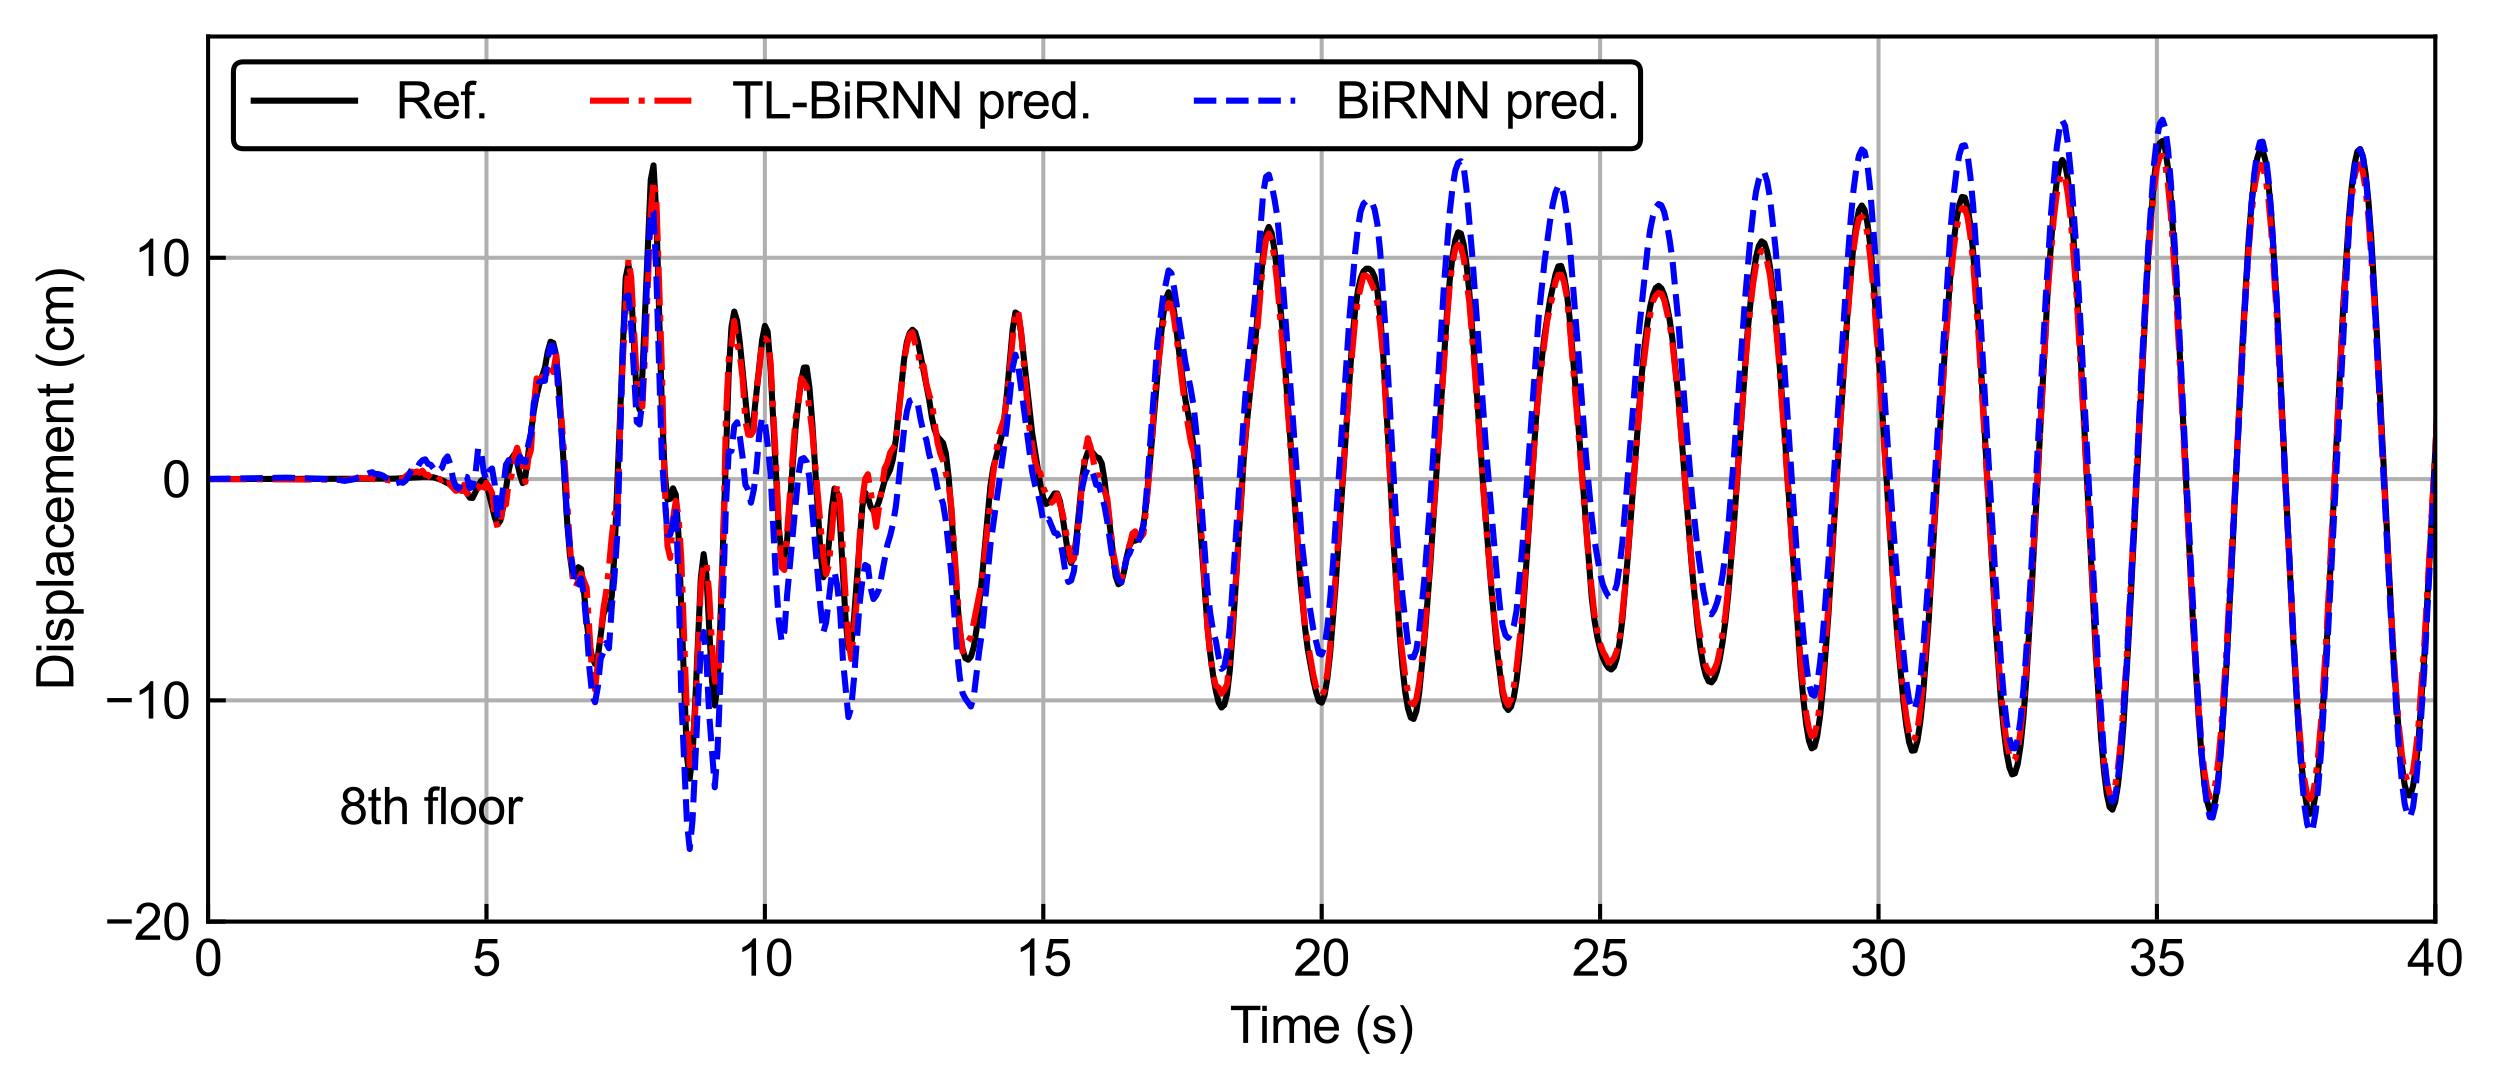 <?xml version="1.0" encoding="utf-8" standalone="no"?>
<!DOCTYPE svg PUBLIC "-//W3C//DTD SVG 1.1//EN"
  "http://www.w3.org/Graphics/SVG/1.1/DTD/svg11.dtd">
<svg xmlns:xlink="http://www.w3.org/1999/xlink" width="493.178pt" height="215.044pt" viewBox="0 0 493.178 215.044" xmlns="http://www.w3.org/2000/svg" version="1.1">
 <defs>
  <style type="text/css">*{stroke-linejoin: round; stroke-linecap: butt}</style>
 </defs>
 <g id="figure_1">
  <g id="patch_1">
   <path d="M 0 215.044 
L 493.178 215.044 
L 493.178 0 
L 0 0 
z
" style="fill: #ffffff"/>
  </g>
  <g id="axes_1">
   <g id="patch_2">
    <path d="M 41.047 181.814 
L 480.417 181.814 
L 480.417 7.2 
L 41.047 7.2 
z
" style="fill: #ffffff"/>
   </g>
   <g id="matplotlib.axis_1">
    <g id="xtick_1">
     <g id="line2d_1">
      <path d="M 41.047 181.814 
L 41.047 7.2 
" clip-path="url(#p946ed43440)" style="fill: none; stroke: #b0b0b0; stroke-width: 0.8; stroke-linecap: square"/>
     </g>
     <g id="line2d_2">
      <defs>
       <path id="m2dc4ac0cac" d="M 0 0 
L 0 -3.5 
" style="stroke: #000000; stroke-width: 0.8"/>
      </defs>
      <g>
       <use xlink:href="#m2dc4ac0cac" x="41.047" y="181.814" style="stroke: #000000; stroke-width: 0.8"/>
      </g>
     </g>
     <g id="text_1">
      <!-- 0 -->
      <g transform="translate(38.266 192.472) scale(0.1 -0.1)">
       <defs>
        <path id="ArialMT-30" d="M 266 2259 
Q 266 3072 433 3567 
Q 600 4063 929 4331 
Q 1259 4600 1759 4600 
Q 2128 4600 2406 4451 
Q 2684 4303 2865 4023 
Q 3047 3744 3150 3342 
Q 3253 2941 3253 2259 
Q 3253 1453 3087 958 
Q 2922 463 2592 192 
Q 2263 -78 1759 -78 
Q 1097 -78 719 397 
Q 266 969 266 2259 
z
M 844 2259 
Q 844 1131 1108 757 
Q 1372 384 1759 384 
Q 2147 384 2411 759 
Q 2675 1134 2675 2259 
Q 2675 3391 2411 3762 
Q 2147 4134 1753 4134 
Q 1366 4134 1134 3806 
Q 844 3388 844 2259 
z
" transform="scale(0.016)"/>
       </defs>
       <use xlink:href="#ArialMT-30"/>
      </g>
     </g>
    </g>
    <g id="xtick_2">
     <g id="line2d_3">
      <path d="M 95.968 181.814 
L 95.968 7.2 
" clip-path="url(#p946ed43440)" style="fill: none; stroke: #b0b0b0; stroke-width: 0.8; stroke-linecap: square"/>
     </g>
     <g id="line2d_4">
      <g>
       <use xlink:href="#m2dc4ac0cac" x="95.968" y="181.814" style="stroke: #000000; stroke-width: 0.8"/>
      </g>
     </g>
     <g id="text_2">
      <!-- 5 -->
      <g transform="translate(93.188 192.472) scale(0.1 -0.1)">
       <defs>
        <path id="ArialMT-35" d="M 266 1200 
L 856 1250 
Q 922 819 1161 601 
Q 1400 384 1738 384 
Q 2144 384 2425 690 
Q 2706 997 2706 1503 
Q 2706 1984 2436 2262 
Q 2166 2541 1728 2541 
Q 1456 2541 1237 2417 
Q 1019 2294 894 2097 
L 366 2166 
L 809 4519 
L 3088 4519 
L 3088 3981 
L 1259 3981 
L 1013 2750 
Q 1425 3038 1878 3038 
Q 2478 3038 2890 2622 
Q 3303 2206 3303 1553 
Q 3303 931 2941 478 
Q 2500 -78 1738 -78 
Q 1113 -78 717 272 
Q 322 622 266 1200 
z
" transform="scale(0.016)"/>
       </defs>
       <use xlink:href="#ArialMT-35"/>
      </g>
     </g>
    </g>
    <g id="xtick_3">
     <g id="line2d_5">
      <path d="M 150.889 181.814 
L 150.889 7.2 
" clip-path="url(#p946ed43440)" style="fill: none; stroke: #b0b0b0; stroke-width: 0.8; stroke-linecap: square"/>
     </g>
     <g id="line2d_6">
      <g>
       <use xlink:href="#m2dc4ac0cac" x="150.889" y="181.814" style="stroke: #000000; stroke-width: 0.8"/>
      </g>
     </g>
     <g id="text_3">
      <!-- 10 -->
      <g transform="translate(145.328 192.472) scale(0.1 -0.1)">
       <defs>
        <path id="ArialMT-31" d="M 2384 0 
L 1822 0 
L 1822 3584 
Q 1619 3391 1289 3197 
Q 959 3003 697 2906 
L 697 3450 
Q 1169 3672 1522 3987 
Q 1875 4303 2022 4600 
L 2384 4600 
L 2384 0 
z
" transform="scale(0.016)"/>
       </defs>
       <use xlink:href="#ArialMT-31"/>
       <use xlink:href="#ArialMT-30" x="55.615"/>
      </g>
     </g>
    </g>
    <g id="xtick_4">
     <g id="line2d_7">
      <path d="M 205.811 181.814 
L 205.811 7.2 
" clip-path="url(#p946ed43440)" style="fill: none; stroke: #b0b0b0; stroke-width: 0.8; stroke-linecap: square"/>
     </g>
     <g id="line2d_8">
      <g>
       <use xlink:href="#m2dc4ac0cac" x="205.811" y="181.814" style="stroke: #000000; stroke-width: 0.8"/>
      </g>
     </g>
     <g id="text_4">
      <!-- 15 -->
      <g transform="translate(200.25 192.472) scale(0.1 -0.1)">
       <use xlink:href="#ArialMT-31"/>
       <use xlink:href="#ArialMT-35" x="55.615"/>
      </g>
     </g>
    </g>
    <g id="xtick_5">
     <g id="line2d_9">
      <path d="M 260.732 181.814 
L 260.732 7.2 
" clip-path="url(#p946ed43440)" style="fill: none; stroke: #b0b0b0; stroke-width: 0.8; stroke-linecap: square"/>
     </g>
     <g id="line2d_10">
      <g>
       <use xlink:href="#m2dc4ac0cac" x="260.732" y="181.814" style="stroke: #000000; stroke-width: 0.8"/>
      </g>
     </g>
     <g id="text_5">
      <!-- 20 -->
      <g transform="translate(255.171 192.472) scale(0.1 -0.1)">
       <defs>
        <path id="ArialMT-32" d="M 3222 541 
L 3222 0 
L 194 0 
Q 188 203 259 391 
Q 375 700 629 1000 
Q 884 1300 1366 1694 
Q 2113 2306 2375 2664 
Q 2638 3022 2638 3341 
Q 2638 3675 2398 3904 
Q 2159 4134 1775 4134 
Q 1369 4134 1125 3890 
Q 881 3647 878 3216 
L 300 3275 
Q 359 3922 746 4261 
Q 1134 4600 1788 4600 
Q 2447 4600 2831 4234 
Q 3216 3869 3216 3328 
Q 3216 3053 3103 2787 
Q 2991 2522 2730 2228 
Q 2469 1934 1863 1422 
Q 1356 997 1212 845 
Q 1069 694 975 541 
L 3222 541 
z
" transform="scale(0.016)"/>
       </defs>
       <use xlink:href="#ArialMT-32"/>
       <use xlink:href="#ArialMT-30" x="55.615"/>
      </g>
     </g>
    </g>
    <g id="xtick_6">
     <g id="line2d_11">
      <path d="M 315.653 181.814 
L 315.653 7.2 
" clip-path="url(#p946ed43440)" style="fill: none; stroke: #b0b0b0; stroke-width: 0.8; stroke-linecap: square"/>
     </g>
     <g id="line2d_12">
      <g>
       <use xlink:href="#m2dc4ac0cac" x="315.653" y="181.814" style="stroke: #000000; stroke-width: 0.8"/>
      </g>
     </g>
     <g id="text_6">
      <!-- 25 -->
      <g transform="translate(310.092 192.472) scale(0.1 -0.1)">
       <use xlink:href="#ArialMT-32"/>
       <use xlink:href="#ArialMT-35" x="55.615"/>
      </g>
     </g>
    </g>
    <g id="xtick_7">
     <g id="line2d_13">
      <path d="M 370.574 181.814 
L 370.574 7.2 
" clip-path="url(#p946ed43440)" style="fill: none; stroke: #b0b0b0; stroke-width: 0.8; stroke-linecap: square"/>
     </g>
     <g id="line2d_14">
      <g>
       <use xlink:href="#m2dc4ac0cac" x="370.574" y="181.814" style="stroke: #000000; stroke-width: 0.8"/>
      </g>
     </g>
     <g id="text_7">
      <!-- 30 -->
      <g transform="translate(365.013 192.472) scale(0.1 -0.1)">
       <defs>
        <path id="ArialMT-33" d="M 269 1209 
L 831 1284 
Q 928 806 1161 595 
Q 1394 384 1728 384 
Q 2125 384 2398 659 
Q 2672 934 2672 1341 
Q 2672 1728 2419 1979 
Q 2166 2231 1775 2231 
Q 1616 2231 1378 2169 
L 1441 2663 
Q 1497 2656 1531 2656 
Q 1891 2656 2178 2843 
Q 2466 3031 2466 3422 
Q 2466 3731 2256 3934 
Q 2047 4138 1716 4138 
Q 1388 4138 1169 3931 
Q 950 3725 888 3313 
L 325 3413 
Q 428 3978 793 4289 
Q 1159 4600 1703 4600 
Q 2078 4600 2393 4439 
Q 2709 4278 2876 4000 
Q 3044 3722 3044 3409 
Q 3044 3113 2884 2869 
Q 2725 2625 2413 2481 
Q 2819 2388 3044 2092 
Q 3269 1797 3269 1353 
Q 3269 753 2831 336 
Q 2394 -81 1725 -81 
Q 1122 -81 723 278 
Q 325 638 269 1209 
z
" transform="scale(0.016)"/>
       </defs>
       <use xlink:href="#ArialMT-33"/>
       <use xlink:href="#ArialMT-30" x="55.615"/>
      </g>
     </g>
    </g>
    <g id="xtick_8">
     <g id="line2d_15">
      <path d="M 425.496 181.814 
L 425.496 7.2 
" clip-path="url(#p946ed43440)" style="fill: none; stroke: #b0b0b0; stroke-width: 0.8; stroke-linecap: square"/>
     </g>
     <g id="line2d_16">
      <g>
       <use xlink:href="#m2dc4ac0cac" x="425.496" y="181.814" style="stroke: #000000; stroke-width: 0.8"/>
      </g>
     </g>
     <g id="text_8">
      <!-- 35 -->
      <g transform="translate(419.935 192.472) scale(0.1 -0.1)">
       <use xlink:href="#ArialMT-33"/>
       <use xlink:href="#ArialMT-35" x="55.615"/>
      </g>
     </g>
    </g>
    <g id="xtick_9">
     <g id="line2d_17">
      <path d="M 480.417 181.814 
L 480.417 7.2 
" clip-path="url(#p946ed43440)" style="fill: none; stroke: #b0b0b0; stroke-width: 0.8; stroke-linecap: square"/>
     </g>
     <g id="line2d_18">
      <g>
       <use xlink:href="#m2dc4ac0cac" x="480.417" y="181.814" style="stroke: #000000; stroke-width: 0.8"/>
      </g>
     </g>
     <g id="text_9">
      <!-- 40 -->
      <g transform="translate(474.856 192.472) scale(0.1 -0.1)">
       <defs>
        <path id="ArialMT-34" d="M 2069 0 
L 2069 1097 
L 81 1097 
L 81 1613 
L 2172 4581 
L 2631 4581 
L 2631 1613 
L 3250 1613 
L 3250 1097 
L 2631 1097 
L 2631 0 
L 2069 0 
z
M 2069 1613 
L 2069 3678 
L 634 1613 
L 2069 1613 
z
" transform="scale(0.016)"/>
       </defs>
       <use xlink:href="#ArialMT-34"/>
       <use xlink:href="#ArialMT-30" x="55.615"/>
      </g>
     </g>
    </g>
    <g id="text_10">
     <!-- Time (s) -->
     <g transform="translate(242.591 205.739) scale(0.1 -0.1)">
      <defs>
       <path id="ArialMT-54" d="M 1659 0 
L 1659 4041 
L 150 4041 
L 150 4581 
L 3781 4581 
L 3781 4041 
L 2266 4041 
L 2266 0 
L 1659 0 
z
" transform="scale(0.016)"/>
       <path id="ArialMT-69" d="M 425 3934 
L 425 4581 
L 988 4581 
L 988 3934 
L 425 3934 
z
M 425 0 
L 425 3319 
L 988 3319 
L 988 0 
L 425 0 
z
" transform="scale(0.016)"/>
       <path id="ArialMT-6d" d="M 422 0 
L 422 3319 
L 925 3319 
L 925 2853 
Q 1081 3097 1340 3245 
Q 1600 3394 1931 3394 
Q 2300 3394 2536 3241 
Q 2772 3088 2869 2813 
Q 3263 3394 3894 3394 
Q 4388 3394 4653 3120 
Q 4919 2847 4919 2278 
L 4919 0 
L 4359 0 
L 4359 2091 
Q 4359 2428 4304 2576 
Q 4250 2725 4106 2815 
Q 3963 2906 3769 2906 
Q 3419 2906 3187 2673 
Q 2956 2441 2956 1928 
L 2956 0 
L 2394 0 
L 2394 2156 
Q 2394 2531 2256 2718 
Q 2119 2906 1806 2906 
Q 1569 2906 1367 2781 
Q 1166 2656 1075 2415 
Q 984 2175 984 1722 
L 984 0 
L 422 0 
z
" transform="scale(0.016)"/>
       <path id="ArialMT-65" d="M 2694 1069 
L 3275 997 
Q 3138 488 2766 206 
Q 2394 -75 1816 -75 
Q 1088 -75 661 373 
Q 234 822 234 1631 
Q 234 2469 665 2931 
Q 1097 3394 1784 3394 
Q 2450 3394 2872 2941 
Q 3294 2488 3294 1666 
Q 3294 1616 3291 1516 
L 816 1516 
Q 847 969 1125 678 
Q 1403 388 1819 388 
Q 2128 388 2347 550 
Q 2566 713 2694 1069 
z
M 847 1978 
L 2700 1978 
Q 2663 2397 2488 2606 
Q 2219 2931 1791 2931 
Q 1403 2931 1139 2672 
Q 875 2413 847 1978 
z
" transform="scale(0.016)"/>
       <path id="ArialMT-20" transform="scale(0.016)"/>
       <path id="ArialMT-28" d="M 1497 -1347 
Q 1031 -759 709 28 
Q 388 816 388 1659 
Q 388 2403 628 3084 
Q 909 3875 1497 4659 
L 1900 4659 
Q 1522 4009 1400 3731 
Q 1209 3300 1100 2831 
Q 966 2247 966 1656 
Q 966 153 1900 -1347 
L 1497 -1347 
z
" transform="scale(0.016)"/>
       <path id="ArialMT-73" d="M 197 991 
L 753 1078 
Q 800 744 1014 566 
Q 1228 388 1613 388 
Q 2000 388 2187 545 
Q 2375 703 2375 916 
Q 2375 1106 2209 1216 
Q 2094 1291 1634 1406 
Q 1016 1563 777 1677 
Q 538 1791 414 1992 
Q 291 2194 291 2438 
Q 291 2659 392 2848 
Q 494 3038 669 3163 
Q 800 3259 1026 3326 
Q 1253 3394 1513 3394 
Q 1903 3394 2198 3281 
Q 2494 3169 2634 2976 
Q 2775 2784 2828 2463 
L 2278 2388 
Q 2241 2644 2061 2787 
Q 1881 2931 1553 2931 
Q 1166 2931 1000 2803 
Q 834 2675 834 2503 
Q 834 2394 903 2306 
Q 972 2216 1119 2156 
Q 1203 2125 1616 2013 
Q 2213 1853 2448 1751 
Q 2684 1650 2818 1456 
Q 2953 1263 2953 975 
Q 2953 694 2789 445 
Q 2625 197 2315 61 
Q 2006 -75 1616 -75 
Q 969 -75 630 194 
Q 291 463 197 991 
z
" transform="scale(0.016)"/>
       <path id="ArialMT-29" d="M 791 -1347 
L 388 -1347 
Q 1322 153 1322 1656 
Q 1322 2244 1188 2822 
Q 1081 3291 891 3722 
Q 769 4003 388 4659 
L 791 4659 
Q 1378 3875 1659 3084 
Q 1900 2403 1900 1659 
Q 1900 816 1576 28 
Q 1253 -759 791 -1347 
z
" transform="scale(0.016)"/>
      </defs>
      <use xlink:href="#ArialMT-54"/>
      <use xlink:href="#ArialMT-69" x="57.334"/>
      <use xlink:href="#ArialMT-6d" x="79.551"/>
      <use xlink:href="#ArialMT-65" x="162.852"/>
      <use xlink:href="#ArialMT-20" x="218.467"/>
      <use xlink:href="#ArialMT-28" x="246.25"/>
      <use xlink:href="#ArialMT-73" x="279.551"/>
      <use xlink:href="#ArialMT-29" x="329.551"/>
     </g>
    </g>
   </g>
   <g id="matplotlib.axis_2">
    <g id="ytick_1">
     <g id="line2d_19">
      <path d="M 41.047 181.814 
L 480.417 181.814 
" clip-path="url(#p946ed43440)" style="fill: none; stroke: #b0b0b0; stroke-width: 0.8; stroke-linecap: square"/>
     </g>
     <g id="line2d_20">
      <defs>
       <path id="m307f1a21d8" d="M 0 0 
L 3.5 0 
" style="stroke: #000000; stroke-width: 0.8"/>
      </defs>
      <g>
       <use xlink:href="#m307f1a21d8" x="41.047" y="181.814" style="stroke: #000000; stroke-width: 0.8"/>
      </g>
     </g>
     <g id="text_11">
      <!-- −20 -->
      <g transform="translate(20.584 185.393) scale(0.1 -0.1)">
       <defs>
        <path id="ArialMT-2212" d="M 3381 1997 
L 356 1997 
L 356 2522 
L 3381 2522 
L 3381 1997 
z
" transform="scale(0.016)"/>
       </defs>
       <use xlink:href="#ArialMT-2212"/>
       <use xlink:href="#ArialMT-32" x="58.398"/>
       <use xlink:href="#ArialMT-30" x="114.014"/>
      </g>
     </g>
    </g>
    <g id="ytick_2">
     <g id="line2d_21">
      <path d="M 41.047 138.161 
L 480.417 138.161 
" clip-path="url(#p946ed43440)" style="fill: none; stroke: #b0b0b0; stroke-width: 0.8; stroke-linecap: square"/>
     </g>
     <g id="line2d_22">
      <g>
       <use xlink:href="#m307f1a21d8" x="41.047" y="138.161" style="stroke: #000000; stroke-width: 0.8"/>
      </g>
     </g>
     <g id="text_12">
      <!-- −10 -->
      <g transform="translate(20.584 141.74) scale(0.1 -0.1)">
       <use xlink:href="#ArialMT-2212"/>
       <use xlink:href="#ArialMT-31" x="58.398"/>
       <use xlink:href="#ArialMT-30" x="114.014"/>
      </g>
     </g>
    </g>
    <g id="ytick_3">
     <g id="line2d_23">
      <path d="M 41.047 94.507 
L 480.417 94.507 
" clip-path="url(#p946ed43440)" style="fill: none; stroke: #b0b0b0; stroke-width: 0.8; stroke-linecap: square"/>
     </g>
     <g id="line2d_24">
      <g>
       <use xlink:href="#m307f1a21d8" x="41.047" y="94.507" style="stroke: #000000; stroke-width: 0.8"/>
      </g>
     </g>
     <g id="text_13">
      <!-- 0 -->
      <g transform="translate(31.986 98.086) scale(0.1 -0.1)">
       <use xlink:href="#ArialMT-30"/>
      </g>
     </g>
    </g>
    <g id="ytick_4">
     <g id="line2d_25">
      <path d="M 41.047 50.854 
L 480.417 50.854 
" clip-path="url(#p946ed43440)" style="fill: none; stroke: #b0b0b0; stroke-width: 0.8; stroke-linecap: square"/>
     </g>
     <g id="line2d_26">
      <g>
       <use xlink:href="#m307f1a21d8" x="41.047" y="50.854" style="stroke: #000000; stroke-width: 0.8"/>
      </g>
     </g>
     <g id="text_14">
      <!-- 10 -->
      <g transform="translate(26.425 54.432) scale(0.1 -0.1)">
       <use xlink:href="#ArialMT-31"/>
       <use xlink:href="#ArialMT-30" x="55.615"/>
      </g>
     </g>
    </g>
    <g id="text_15">
     <!-- Displacement (cm) -->
     <g transform="translate(14.48 136.18) rotate(-90) scale(0.1 -0.1)">
      <defs>
       <path id="ArialMT-44" d="M 494 0 
L 494 4581 
L 2072 4581 
Q 2606 4581 2888 4516 
Q 3281 4425 3559 4188 
Q 3922 3881 4101 3404 
Q 4281 2928 4281 2316 
Q 4281 1794 4159 1391 
Q 4038 988 3847 723 
Q 3656 459 3429 307 
Q 3203 156 2883 78 
Q 2563 0 2147 0 
L 494 0 
z
M 1100 541 
L 2078 541 
Q 2531 541 2789 625 
Q 3047 709 3200 863 
Q 3416 1078 3536 1442 
Q 3656 1806 3656 2325 
Q 3656 3044 3420 3430 
Q 3184 3816 2847 3947 
Q 2603 4041 2063 4041 
L 1100 4041 
L 1100 541 
z
" transform="scale(0.016)"/>
       <path id="ArialMT-70" d="M 422 -1272 
L 422 3319 
L 934 3319 
L 934 2888 
Q 1116 3141 1344 3267 
Q 1572 3394 1897 3394 
Q 2322 3394 2647 3175 
Q 2972 2956 3137 2557 
Q 3303 2159 3303 1684 
Q 3303 1175 3120 767 
Q 2938 359 2589 142 
Q 2241 -75 1856 -75 
Q 1575 -75 1351 44 
Q 1128 163 984 344 
L 984 -1272 
L 422 -1272 
z
M 931 1641 
Q 931 1000 1190 694 
Q 1450 388 1819 388 
Q 2194 388 2461 705 
Q 2728 1022 2728 1688 
Q 2728 2322 2467 2637 
Q 2206 2953 1844 2953 
Q 1484 2953 1207 2617 
Q 931 2281 931 1641 
z
" transform="scale(0.016)"/>
       <path id="ArialMT-6c" d="M 409 0 
L 409 4581 
L 972 4581 
L 972 0 
L 409 0 
z
" transform="scale(0.016)"/>
       <path id="ArialMT-61" d="M 2588 409 
Q 2275 144 1986 34 
Q 1697 -75 1366 -75 
Q 819 -75 525 192 
Q 231 459 231 875 
Q 231 1119 342 1320 
Q 453 1522 633 1644 
Q 813 1766 1038 1828 
Q 1203 1872 1538 1913 
Q 2219 1994 2541 2106 
Q 2544 2222 2544 2253 
Q 2544 2597 2384 2738 
Q 2169 2928 1744 2928 
Q 1347 2928 1158 2789 
Q 969 2650 878 2297 
L 328 2372 
Q 403 2725 575 2942 
Q 747 3159 1072 3276 
Q 1397 3394 1825 3394 
Q 2250 3394 2515 3294 
Q 2781 3194 2906 3042 
Q 3031 2891 3081 2659 
Q 3109 2516 3109 2141 
L 3109 1391 
Q 3109 606 3145 398 
Q 3181 191 3288 0 
L 2700 0 
Q 2613 175 2588 409 
z
M 2541 1666 
Q 2234 1541 1622 1453 
Q 1275 1403 1131 1340 
Q 988 1278 909 1158 
Q 831 1038 831 891 
Q 831 666 1001 516 
Q 1172 366 1500 366 
Q 1825 366 2078 508 
Q 2331 650 2450 897 
Q 2541 1088 2541 1459 
L 2541 1666 
z
" transform="scale(0.016)"/>
       <path id="ArialMT-63" d="M 2588 1216 
L 3141 1144 
Q 3050 572 2676 248 
Q 2303 -75 1759 -75 
Q 1078 -75 664 370 
Q 250 816 250 1647 
Q 250 2184 428 2587 
Q 606 2991 970 3192 
Q 1334 3394 1763 3394 
Q 2303 3394 2647 3120 
Q 2991 2847 3088 2344 
L 2541 2259 
Q 2463 2594 2264 2762 
Q 2066 2931 1784 2931 
Q 1359 2931 1093 2626 
Q 828 2322 828 1663 
Q 828 994 1084 691 
Q 1341 388 1753 388 
Q 2084 388 2306 591 
Q 2528 794 2588 1216 
z
" transform="scale(0.016)"/>
       <path id="ArialMT-6e" d="M 422 0 
L 422 3319 
L 928 3319 
L 928 2847 
Q 1294 3394 1984 3394 
Q 2284 3394 2536 3286 
Q 2788 3178 2913 3003 
Q 3038 2828 3088 2588 
Q 3119 2431 3119 2041 
L 3119 0 
L 2556 0 
L 2556 2019 
Q 2556 2363 2490 2533 
Q 2425 2703 2258 2804 
Q 2091 2906 1866 2906 
Q 1506 2906 1245 2678 
Q 984 2450 984 1813 
L 984 0 
L 422 0 
z
" transform="scale(0.016)"/>
       <path id="ArialMT-74" d="M 1650 503 
L 1731 6 
Q 1494 -44 1306 -44 
Q 1000 -44 831 53 
Q 663 150 594 308 
Q 525 466 525 972 
L 525 2881 
L 113 2881 
L 113 3319 
L 525 3319 
L 525 4141 
L 1084 4478 
L 1084 3319 
L 1650 3319 
L 1650 2881 
L 1084 2881 
L 1084 941 
Q 1084 700 1114 631 
Q 1144 563 1211 522 
Q 1278 481 1403 481 
Q 1497 481 1650 503 
z
" transform="scale(0.016)"/>
      </defs>
      <use xlink:href="#ArialMT-44"/>
      <use xlink:href="#ArialMT-69" x="72.217"/>
      <use xlink:href="#ArialMT-73" x="94.434"/>
      <use xlink:href="#ArialMT-70" x="144.434"/>
      <use xlink:href="#ArialMT-6c" x="200.049"/>
      <use xlink:href="#ArialMT-61" x="222.266"/>
      <use xlink:href="#ArialMT-63" x="277.881"/>
      <use xlink:href="#ArialMT-65" x="327.881"/>
      <use xlink:href="#ArialMT-6d" x="383.496"/>
      <use xlink:href="#ArialMT-65" x="466.797"/>
      <use xlink:href="#ArialMT-6e" x="522.412"/>
      <use xlink:href="#ArialMT-74" x="578.027"/>
      <use xlink:href="#ArialMT-20" x="605.811"/>
      <use xlink:href="#ArialMT-28" x="633.594"/>
      <use xlink:href="#ArialMT-63" x="666.895"/>
      <use xlink:href="#ArialMT-6d" x="716.895"/>
      <use xlink:href="#ArialMT-29" x="800.195"/>
     </g>
    </g>
   </g>
   <g id="line2d_27">
    <path d="M 41.047 94.507 
L 77.844 94.428 
L 83.885 94.055 
L 85.533 94.159 
L 87.181 94.705 
L 88.279 95.328 
L 89.378 95.537 
L 89.927 95.906 
L 90.476 96.434 
L 91.025 96.783 
L 91.574 96.682 
L 92.124 97.267 
L 92.673 98.183 
L 93.222 98.223 
L 94.87 94.878 
L 95.419 94.505 
L 95.968 95.449 
L 97.616 102.151 
L 98.165 103.425 
L 98.714 102.728 
L 99.263 100.003 
L 100.362 92.798 
L 100.911 90.44 
L 101.46 89.662 
L 102.009 91.22 
L 102.559 93.569 
L 103.108 95.295 
L 103.657 93.881 
L 105.305 81.032 
L 105.854 78.026 
L 106.403 75.821 
L 107.502 72.497 
L 108.051 69.398 
L 108.6 67.414 
L 109.149 67.656 
L 109.698 70.008 
L 110.248 75.777 
L 111.895 103.129 
L 112.445 109.657 
L 112.994 113.553 
L 113.543 113.789 
L 114.092 111.893 
L 114.641 112.257 
L 115.191 116.641 
L 115.74 122.623 
L 116.289 127.226 
L 116.838 129.752 
L 117.387 130.97 
L 117.937 129.596 
L 119.035 121.177 
L 119.584 119.799 
L 120.133 120.103 
L 120.683 117.647 
L 121.232 108.935 
L 123.429 54.787 
L 123.978 52.164 
L 124.527 57.66 
L 125.626 78.8 
L 126.175 80.82 
L 126.724 73.84 
L 128.372 35.49 
L 128.921 32.621 
L 129.47 42.124 
L 130.569 80.417 
L 131.118 93.258 
L 131.667 98.564 
L 132.216 98.401 
L 132.765 96.334 
L 133.315 97.598 
L 133.864 105.864 
L 135.511 149.176 
L 136.061 153.615 
L 136.61 149.062 
L 137.159 138.315 
L 138.258 113.965 
L 138.807 109.306 
L 139.356 113.434 
L 140.454 134.306 
L 141.004 139.161 
L 141.553 135.195 
L 142.102 123.09 
L 143.75 73.779 
L 144.299 64.426 
L 144.848 61.463 
L 145.397 63.252 
L 145.946 67.567 
L 147.594 84.289 
L 148.143 85.47 
L 148.693 82.447 
L 150.34 67.091 
L 150.889 64.279 
L 151.439 65.452 
L 151.988 72.337 
L 153.635 104.267 
L 154.185 109.13 
L 154.734 109.928 
L 155.283 106.444 
L 156.382 91.681 
L 156.931 84.616 
L 157.48 79.255 
L 158.029 75.228 
L 158.578 72.511 
L 159.128 72.492 
L 159.677 76.422 
L 160.226 83.192 
L 161.874 109.201 
L 162.423 113.881 
L 162.972 112.677 
L 163.521 107.165 
L 164.07 100.39 
L 164.62 96.38 
L 165.169 97.272 
L 165.718 103.229 
L 166.817 122.303 
L 167.366 127.887 
L 167.915 127.544 
L 168.464 122.039 
L 170.112 99.929 
L 170.661 97.189 
L 171.21 98.048 
L 171.759 99.995 
L 172.309 100.779 
L 172.858 100.344 
L 173.407 98.932 
L 174.506 94.853 
L 175.604 92.658 
L 176.153 90.549 
L 176.702 86.836 
L 178.35 70.92 
L 178.899 67.462 
L 179.448 65.694 
L 179.998 65.054 
L 180.547 65.566 
L 181.096 67.503 
L 183.293 78.788 
L 183.842 82.402 
L 184.391 84.86 
L 184.941 86.136 
L 186.039 87.405 
L 186.588 89.426 
L 187.137 94.086 
L 187.687 101.086 
L 188.785 117.862 
L 189.334 124.272 
L 189.883 128.08 
L 190.433 129.838 
L 190.982 130.152 
L 191.531 129.553 
L 192.08 127.717 
L 192.63 124.201 
L 193.728 113.921 
L 195.376 95.906 
L 195.925 92.339 
L 197.572 86.125 
L 198.122 82.609 
L 198.671 77.334 
L 199.769 64.914 
L 200.319 61.635 
L 200.868 62.048 
L 201.417 65.562 
L 203.614 85.441 
L 205.261 95.823 
L 205.811 98.249 
L 206.36 99.413 
L 206.909 99.11 
L 208.008 97.357 
L 208.557 97.35 
L 209.106 98.896 
L 209.655 102.179 
L 210.754 109.565 
L 211.303 111.077 
L 211.852 109.873 
L 212.401 105.551 
L 213.5 94.159 
L 214.049 90.788 
L 214.598 89.209 
L 215.147 88.861 
L 216.246 90.14 
L 216.795 90.361 
L 217.344 91.417 
L 217.893 94.736 
L 220.09 113.714 
L 220.639 115.254 
L 221.189 114.912 
L 221.738 112.775 
L 222.287 109.795 
L 222.836 107.553 
L 223.385 106.716 
L 223.935 106.654 
L 224.484 106.406 
L 225.033 105.582 
L 225.582 103.474 
L 226.132 99.216 
L 227.23 86.934 
L 228.878 67.65 
L 229.427 62.481 
L 229.976 58.958 
L 230.525 57.652 
L 231.074 58.646 
L 231.624 61.51 
L 232.722 70.439 
L 233.82 78.733 
L 234.919 84.421 
L 235.468 88.074 
L 236.017 93.362 
L 237.116 108.587 
L 238.214 123.724 
L 238.763 129.12 
L 239.313 133.195 
L 239.862 136.345 
L 240.411 138.599 
L 240.96 139.577 
L 241.509 139.072 
L 242.059 136.914 
L 242.608 132.223 
L 243.157 124.945 
L 245.354 90.516 
L 245.903 84.064 
L 247.551 68.144 
L 249.198 49.814 
L 249.748 46.07 
L 250.297 44.765 
L 250.846 45.936 
L 251.395 49.117 
L 251.945 53.644 
L 253.043 65.605 
L 254.691 88.784 
L 256.338 112.295 
L 257.437 123.761 
L 257.986 128.098 
L 259.084 134.155 
L 259.633 136.578 
L 260.183 138.298 
L 260.732 138.627 
L 261.281 137.216 
L 261.83 133.974 
L 262.38 129.105 
L 263.478 115.458 
L 266.773 66.895 
L 267.322 61.304 
L 267.872 57.304 
L 268.421 54.871 
L 268.97 53.539 
L 269.519 53.009 
L 270.069 53.013 
L 270.618 53.444 
L 271.167 54.618 
L 271.716 57.338 
L 272.265 62.225 
L 272.815 69.179 
L 273.913 87.943 
L 275.011 108.505 
L 276.11 125.026 
L 276.659 131.578 
L 277.208 136.495 
L 277.758 139.759 
L 278.307 141.545 
L 278.856 141.833 
L 279.405 140.288 
L 279.954 136.767 
L 281.053 125.612 
L 282.151 111.51 
L 283.799 86.839 
L 285.446 61.765 
L 285.996 55.276 
L 286.545 50.512 
L 287.094 47.39 
L 287.643 45.836 
L 288.193 46.066 
L 288.742 48.213 
L 289.291 52.107 
L 289.84 57.455 
L 290.939 71.773 
L 292.586 95.786 
L 294.234 116.54 
L 295.332 128.289 
L 296.431 136.983 
L 296.98 139.358 
L 297.529 140.061 
L 298.078 139.405 
L 298.628 137.536 
L 299.177 134.175 
L 299.726 129.321 
L 300.275 123.195 
L 301.374 107.283 
L 303.021 82.521 
L 303.57 75.909 
L 304.669 66.36 
L 305.767 59.216 
L 306.866 54.118 
L 307.415 52.542 
L 307.964 52.461 
L 308.513 54.196 
L 309.063 57.577 
L 309.612 62.459 
L 310.71 75.325 
L 314.006 117.967 
L 314.555 122.396 
L 315.104 125.631 
L 315.653 128.007 
L 316.202 129.752 
L 316.752 130.934 
L 317.301 131.754 
L 317.85 132.068 
L 318.399 131.535 
L 318.948 129.813 
L 319.498 126.723 
L 320.047 122.215 
L 321.145 109.475 
L 323.891 73.721 
L 324.441 68.12 
L 324.99 63.7 
L 325.539 60.448 
L 326.088 58.153 
L 326.637 56.784 
L 327.187 56.39 
L 327.736 56.878 
L 328.285 58.123 
L 328.834 60.208 
L 329.383 63.134 
L 329.933 66.992 
L 331.031 77.717 
L 332.679 98.307 
L 333.777 112.207 
L 334.876 123.442 
L 335.425 127.813 
L 335.974 131.065 
L 336.523 133.228 
L 337.072 134.392 
L 337.622 134.612 
L 338.171 133.917 
L 338.72 132.369 
L 339.269 129.935 
L 339.819 126.635 
L 340.368 122.54 
L 340.917 117.43 
L 342.015 104.059 
L 344.761 65.276 
L 345.86 54.327 
L 346.409 50.758 
L 346.958 48.527 
L 347.508 47.611 
L 348.057 47.98 
L 348.606 49.626 
L 349.155 52.551 
L 349.704 56.776 
L 350.803 68.458 
L 351.901 83.323 
L 355.196 131.723 
L 355.746 137.87 
L 356.295 142.757 
L 356.844 146.088 
L 357.393 147.631 
L 357.943 147.322 
L 358.492 145.168 
L 359.041 141.294 
L 359.59 135.879 
L 360.689 121.343 
L 362.885 85.854 
L 364.533 60.704 
L 365.632 48.291 
L 366.181 44.07 
L 366.73 41.427 
L 367.279 40.538 
L 367.828 41.411 
L 368.378 43.974 
L 368.927 48.216 
L 369.476 54.046 
L 370.574 69.35 
L 373.32 112.774 
L 374.419 126.976 
L 375.517 138.688 
L 376.067 143.187 
L 376.616 146.402 
L 377.165 148.092 
L 377.714 148.022 
L 378.263 146.099 
L 378.813 142.441 
L 379.362 137.184 
L 380.46 122.631 
L 382.108 94.918 
L 383.756 67.542 
L 384.854 53.191 
L 385.403 47.691 
L 385.952 43.381 
L 386.502 40.38 
L 387.051 38.85 
L 387.6 38.974 
L 388.149 40.847 
L 388.698 44.47 
L 389.248 49.738 
L 390.346 64.679 
L 391.994 93.659 
L 393.641 122.899 
L 394.74 138.272 
L 395.289 144.051 
L 395.838 148.449 
L 396.387 151.372 
L 396.937 152.761 
L 397.486 152.557 
L 398.035 150.725 
L 398.584 147.167 
L 399.133 141.801 
L 399.683 134.723 
L 400.781 116.459 
L 404.076 55.039 
L 405.175 40.761 
L 405.724 35.869 
L 406.273 32.762 
L 406.822 31.558 
L 407.372 32.371 
L 407.921 35.274 
L 408.47 40.134 
L 409.019 46.643 
L 410.118 63.796 
L 411.765 95.788 
L 413.413 128.375 
L 414.511 145.842 
L 415.061 152.19 
L 415.61 156.656 
L 416.159 159.194 
L 416.708 159.726 
L 417.258 158.241 
L 417.807 154.895 
L 418.356 149.797 
L 418.905 142.895 
L 420.004 124.356 
L 423.848 48.894 
L 424.946 35.193 
L 425.496 30.768 
L 426.045 28.253 
L 426.594 27.8 
L 427.143 29.453 
L 427.693 33.241 
L 428.242 39.131 
L 429.34 56.201 
L 430.988 89.641 
L 432.635 123.314 
L 433.734 141.529 
L 434.283 148.676 
L 434.832 154.257 
L 435.382 158.055 
L 435.931 159.952 
L 436.48 159.88 
L 437.029 157.764 
L 437.578 153.654 
L 438.128 147.709 
L 439.226 131.035 
L 440.324 109.773 
L 442.521 64.762 
L 443.62 46.956 
L 444.169 40.182 
L 444.718 34.908 
L 445.267 31.295 
L 445.817 29.505 
L 446.366 29.629 
L 446.915 31.732 
L 447.464 35.829 
L 448.013 41.894 
L 449.112 59.25 
L 450.759 92.802 
L 452.407 126.354 
L 453.506 144.27 
L 454.055 151.104 
L 454.604 156.186 
L 455.153 159.374 
L 455.702 160.555 
L 456.252 159.672 
L 456.801 156.722 
L 457.35 151.806 
L 457.899 145.114 
L 458.998 127.08 
L 460.645 93.063 
L 462.293 59.648 
L 463.391 42.748 
L 463.941 36.657 
L 464.49 32.335 
L 465.039 29.883 
L 465.588 29.399 
L 466.137 30.919 
L 466.687 34.414 
L 467.236 39.839 
L 467.785 47.061 
L 468.883 65.77 
L 472.179 130.041 
L 473.277 145.487 
L 473.826 151.024 
L 474.376 154.856 
L 474.925 156.849 
L 475.474 156.923 
L 476.023 155.062 
L 476.572 151.311 
L 477.122 145.773 
L 478.22 130.052 
L 479.868 99.27 
L 481.515 68.062 
L 482.614 51.173 
L 483.163 44.603 
L 483.712 39.509 
L 484.261 36.041 
L 484.811 34.338 
L 485.36 34.486 
L 485.909 36.515 
L 486.458 40.391 
L 487.008 46.014 
L 488.106 61.721 
L 489.754 91.901 
L 490.303 102.378 
L 490.303 102.378 
" clip-path="url(#p946ed43440)" style="fill: none; stroke: #000000; stroke-width: 1.2; stroke-linecap: square"/>
   </g>
   <g id="line2d_28">
    <path d="M 41.047 94.509 
L 66.311 94.626 
L 67.409 94.709 
L 69.057 94.559 
L 70.155 94.381 
L 70.704 94.277 
L 72.352 94.369 
L 72.901 94.223 
L 73.45 94.495 
L 74 94.521 
L 74.549 94.723 
L 75.098 94.514 
L 75.647 94.856 
L 76.196 94.608 
L 76.746 94.762 
L 77.295 94.663 
L 77.844 94.782 
L 78.393 94.464 
L 79.492 94.406 
L 81.139 93.044 
L 81.689 93.194 
L 82.238 93.005 
L 82.787 93.269 
L 83.336 92.852 
L 83.885 93.644 
L 84.435 93.669 
L 84.984 94.265 
L 86.082 95.182 
L 86.632 94.493 
L 87.181 94.7 
L 87.73 94.409 
L 88.279 93.906 
L 88.828 95.695 
L 89.927 96.825 
L 90.476 96.664 
L 91.025 96.778 
L 91.574 95.597 
L 92.124 97.42 
L 92.673 96.54 
L 93.222 96.296 
L 93.771 96.56 
L 94.32 96.37 
L 94.87 95.316 
L 95.419 96.846 
L 95.968 95.248 
L 96.517 96.077 
L 97.067 97.235 
L 97.616 101.981 
L 98.165 104.095 
L 98.714 103.637 
L 99.263 98.851 
L 99.813 99.528 
L 100.362 95.124 
L 100.911 93.862 
L 101.46 89.957 
L 102.009 88.328 
L 102.559 90.226 
L 103.108 91.616 
L 103.657 95.097 
L 104.206 90.549 
L 104.756 88.714 
L 105.305 79.996 
L 105.854 74.646 
L 106.403 75.284 
L 106.952 74.314 
L 107.502 75.188 
L 108.051 72.656 
L 108.6 71.818 
L 109.149 73.405 
L 109.698 69.923 
L 110.248 79.038 
L 110.797 82.94 
L 111.346 90.392 
L 112.445 107.826 
L 112.994 114.449 
L 113.543 115.858 
L 114.641 113.191 
L 115.74 115.964 
L 116.838 133.542 
L 117.387 136.046 
L 119.035 120.067 
L 119.584 116.684 
L 120.133 111.857 
L 120.683 105.811 
L 121.232 101.225 
L 121.781 101.949 
L 122.33 84.153 
L 122.88 70.758 
L 123.978 51.133 
L 124.527 54.822 
L 125.626 75.288 
L 126.175 78.455 
L 126.724 80.204 
L 127.273 69.387 
L 128.372 41.793 
L 128.921 35.662 
L 129.47 38.957 
L 130.569 72.518 
L 131.118 95.563 
L 131.667 107.68 
L 132.216 110.071 
L 132.765 102.34 
L 133.315 98.789 
L 133.864 101.849 
L 134.413 110.468 
L 135.511 141.034 
L 136.061 150.964 
L 136.61 147.69 
L 137.159 139.976 
L 138.258 115.636 
L 138.807 111.155 
L 139.356 110.958 
L 139.905 117.084 
L 140.454 127.178 
L 141.004 134.243 
L 141.553 135.901 
L 142.102 123.653 
L 142.651 107.987 
L 143.2 82.524 
L 143.75 71 
L 144.299 68.196 
L 144.848 63.33 
L 145.397 67.594 
L 145.946 70.016 
L 146.496 74.705 
L 147.045 83.084 
L 147.594 85.744 
L 148.143 85.801 
L 148.693 84.925 
L 149.242 76.743 
L 149.791 72.765 
L 150.34 67.027 
L 150.889 66.77 
L 151.439 67.284 
L 151.988 71.143 
L 153.086 91.189 
L 153.635 103.991 
L 154.185 111.916 
L 154.734 112.445 
L 156.931 82.465 
L 157.48 79.896 
L 158.029 74.62 
L 159.128 76.314 
L 160.226 85.034 
L 162.423 109.85 
L 162.972 113.281 
L 163.521 111.49 
L 164.62 99.013 
L 165.169 95.634 
L 165.718 98.978 
L 166.817 117.831 
L 167.366 126.186 
L 167.915 129.991 
L 169.013 118.689 
L 169.563 106.281 
L 170.112 98.633 
L 170.661 94.479 
L 171.21 93.552 
L 172.858 103.939 
L 173.956 96.25 
L 174.506 92.395 
L 175.055 91.299 
L 175.604 89.284 
L 176.702 87.555 
L 178.35 71.152 
L 178.899 68.096 
L 179.448 65.99 
L 179.998 65.527 
L 180.547 67.883 
L 181.096 69.432 
L 181.645 72.931 
L 182.195 72.134 
L 182.744 75.686 
L 183.293 77.834 
L 183.842 79.504 
L 184.941 87.333 
L 185.49 89.482 
L 186.039 90.879 
L 186.588 93.428 
L 187.137 95.382 
L 187.687 100.104 
L 189.334 123.893 
L 189.883 128.538 
L 190.433 127.917 
L 190.982 126.455 
L 191.531 125.606 
L 193.728 114.493 
L 195.925 93.455 
L 197.023 85.795 
L 198.122 82.481 
L 198.671 78.039 
L 199.769 66.87 
L 200.319 61.274 
L 200.868 61.486 
L 201.417 65.313 
L 203.065 84.446 
L 204.163 91.051 
L 204.712 92.724 
L 205.261 93.369 
L 205.811 96.215 
L 206.909 98.565 
L 207.458 99.152 
L 208.008 98.632 
L 208.557 97.521 
L 209.655 101.39 
L 211.303 110.648 
L 211.852 110.208 
L 212.401 106.675 
L 214.049 89.312 
L 214.598 86.441 
L 215.147 88.201 
L 216.246 93.743 
L 216.795 93.782 
L 217.344 96.034 
L 217.893 96.921 
L 218.443 98.391 
L 219.541 108.582 
L 220.639 114.32 
L 221.189 114.398 
L 223.385 105.255 
L 223.935 104.817 
L 224.484 106.021 
L 225.033 106.028 
L 225.582 105.261 
L 226.132 100.022 
L 227.23 87.209 
L 227.779 78.011 
L 229.427 63.905 
L 229.976 61.227 
L 230.525 59.815 
L 231.074 59.957 
L 231.624 63.027 
L 232.722 71.275 
L 233.82 80.68 
L 234.919 87.22 
L 235.468 89.135 
L 236.017 93.22 
L 237.116 106.615 
L 238.214 124.043 
L 238.763 129.592 
L 239.313 133.136 
L 239.862 135.287 
L 240.411 135.639 
L 240.96 136.844 
L 241.509 136.074 
L 242.059 135.015 
L 242.608 129.884 
L 243.706 116.252 
L 245.354 89.542 
L 246.452 77.936 
L 248.1 64.33 
L 249.198 51.298 
L 249.748 47.285 
L 250.297 46.058 
L 250.846 47.386 
L 251.395 50.971 
L 251.945 55.783 
L 253.592 74.873 
L 254.691 89.536 
L 255.789 104.127 
L 257.437 123.578 
L 259.084 133.105 
L 259.633 135.511 
L 260.732 137.252 
L 261.281 136.185 
L 261.83 132.861 
L 262.38 127.638 
L 263.478 113.599 
L 266.224 75.305 
L 267.322 63.324 
L 267.872 59.106 
L 268.97 54.345 
L 269.519 54.404 
L 270.069 54.823 
L 271.167 57.329 
L 271.716 59.782 
L 272.265 64.181 
L 272.815 69.802 
L 273.913 88.357 
L 275.011 108.377 
L 276.11 124.647 
L 277.208 133.367 
L 277.758 136.673 
L 278.307 138.532 
L 278.856 138.957 
L 279.405 137.852 
L 279.954 134.719 
L 280.504 130.299 
L 281.053 124.612 
L 283.25 95.051 
L 285.446 63.091 
L 285.996 56.149 
L 286.545 51.912 
L 287.094 48.998 
L 287.643 48.27 
L 288.193 48.81 
L 288.742 50.935 
L 289.84 59.514 
L 290.939 73.154 
L 293.135 103.526 
L 294.783 121.741 
L 296.431 136.075 
L 296.98 138.172 
L 297.529 139.08 
L 298.078 137.959 
L 298.628 135.398 
L 299.177 131.619 
L 300.275 121.559 
L 301.923 98.538 
L 303.021 82.702 
L 303.57 76.304 
L 305.218 63.34 
L 306.866 55.602 
L 307.415 54.222 
L 307.964 54.206 
L 308.513 55.531 
L 309.063 58.46 
L 309.612 63.706 
L 311.259 83.859 
L 313.456 111.101 
L 314.555 121.255 
L 315.104 124.476 
L 315.653 126.92 
L 316.202 128.481 
L 316.752 129.442 
L 317.301 130.681 
L 317.85 130.443 
L 318.399 129.724 
L 318.948 128.395 
L 319.498 125.628 
L 320.047 121.138 
L 320.596 115.605 
L 323.891 74.695 
L 324.99 65.594 
L 325.539 61.999 
L 326.088 59.431 
L 326.637 58.256 
L 327.187 57.804 
L 327.736 57.938 
L 328.285 59.152 
L 329.383 63.981 
L 329.933 67.758 
L 331.031 78.255 
L 332.13 91.401 
L 333.228 105.482 
L 334.326 117.314 
L 334.876 122.202 
L 335.974 129.036 
L 336.523 131.438 
L 337.072 132.463 
L 337.622 132.813 
L 338.171 132.03 
L 338.72 130.821 
L 339.269 128.251 
L 340.368 121.33 
L 341.466 110.34 
L 342.565 95.92 
L 344.212 72.77 
L 345.311 60.432 
L 345.86 55.835 
L 346.409 52.398 
L 346.958 50.386 
L 347.508 49.487 
L 348.057 49.901 
L 348.606 51.641 
L 349.155 54.252 
L 350.254 63.467 
L 350.803 69.51 
L 353 100.109 
L 354.647 123.699 
L 355.746 136.02 
L 356.295 140.619 
L 356.844 143.762 
L 357.393 145.225 
L 357.943 144.941 
L 358.492 142.647 
L 359.041 138.604 
L 359.59 133.578 
L 360.689 119.606 
L 362.336 94.355 
L 363.984 69.118 
L 365.082 55.067 
L 365.632 49.432 
L 366.181 45.546 
L 366.73 43.14 
L 367.279 42.74 
L 367.828 43.509 
L 368.378 46.076 
L 368.927 50.599 
L 369.476 56.346 
L 370.574 70.999 
L 373.32 112.465 
L 374.419 126.009 
L 375.517 136.988 
L 376.067 141.361 
L 376.616 144.403 
L 377.165 146.157 
L 377.714 145.719 
L 378.263 143.876 
L 378.813 140.021 
L 379.362 134.677 
L 380.46 120.499 
L 382.108 94.309 
L 383.756 68.384 
L 384.854 54.571 
L 385.403 49.171 
L 385.952 45.214 
L 386.502 42.508 
L 387.051 41.064 
L 387.6 41.135 
L 388.149 42.917 
L 388.698 46.625 
L 389.248 51.86 
L 390.346 66.796 
L 391.994 94.471 
L 393.641 121.734 
L 394.74 136.338 
L 395.289 142.131 
L 395.838 146.35 
L 396.387 148.983 
L 396.937 150.084 
L 397.486 149.787 
L 398.035 147.882 
L 398.584 144.355 
L 399.133 139.143 
L 399.683 132.365 
L 400.781 114.638 
L 404.076 56.134 
L 405.175 42.859 
L 405.724 38.404 
L 406.273 35.344 
L 406.822 34.194 
L 407.372 35.056 
L 407.921 38.325 
L 408.47 43.007 
L 409.569 57.23 
L 410.667 75.829 
L 413.962 136.203 
L 415.061 150.122 
L 415.61 154.268 
L 416.159 156.572 
L 416.708 156.717 
L 417.258 155.084 
L 417.807 151.428 
L 418.356 146.481 
L 419.454 131.114 
L 420.553 111.388 
L 423.299 58.774 
L 424.397 43.02 
L 424.946 37.141 
L 425.496 33.042 
L 426.045 30.921 
L 426.594 30.73 
L 427.143 32.487 
L 427.693 36.522 
L 428.242 42.404 
L 429.34 59.094 
L 430.988 90.946 
L 432.635 122.499 
L 433.734 139.927 
L 434.283 146.743 
L 434.832 152.014 
L 435.382 155.562 
L 435.931 157.21 
L 436.48 156.985 
L 437.029 154.596 
L 437.578 150.287 
L 438.128 144.403 
L 439.226 128.068 
L 440.874 96.79 
L 442.521 65.763 
L 443.62 48.802 
L 444.169 42.204 
L 444.718 37.173 
L 445.267 34.026 
L 445.817 32.489 
L 446.366 32.698 
L 446.915 34.942 
L 447.464 39.084 
L 448.013 44.99 
L 449.112 61.827 
L 450.759 94.071 
L 452.407 125.511 
L 453.506 142.553 
L 454.055 149.037 
L 454.604 153.871 
L 455.153 156.869 
L 455.702 157.622 
L 456.252 156.629 
L 456.801 153.492 
L 457.35 148.506 
L 457.899 141.989 
L 458.998 124.486 
L 460.645 92.154 
L 462.293 60.815 
L 463.391 44.575 
L 463.941 38.77 
L 464.49 34.788 
L 465.039 32.622 
L 465.588 32.404 
L 466.137 34.02 
L 466.687 37.708 
L 467.236 43.023 
L 468.334 58.575 
L 469.433 78.516 
L 471.63 120.007 
L 472.728 136.953 
L 473.277 143.663 
L 473.826 148.886 
L 474.376 152.421 
L 474.925 154.091 
L 475.474 153.986 
L 476.023 152.021 
L 476.572 148.058 
L 477.122 142.656 
L 478.22 127.422 
L 479.319 108.385 
L 481.515 68.651 
L 482.614 52.315 
L 483.163 45.869 
L 483.712 40.882 
L 484.261 37.553 
L 484.811 36.041 
L 485.36 36.306 
L 485.909 38.418 
L 486.458 42.489 
L 487.008 48.026 
L 488.106 63.207 
L 490.303 100.667 
L 490.303 100.667 
" clip-path="url(#p946ed43440)" style="fill: none; stroke-dasharray: 7.68,1.92,1.2,1.92; stroke-dashoffset: 0; stroke: #ff0000; stroke-width: 1.2"/>
   </g>
   <g id="line2d_29">
    <path d="M 41.047 94.473 
L 52.58 94.302 
L 56.425 94.227 
L 64.114 94.484 
L 65.761 94.519 
L 66.86 94.647 
L 67.958 94.877 
L 69.606 94.588 
L 70.155 94.448 
L 70.704 94.147 
L 72.352 93.548 
L 72.901 93.27 
L 73.45 93.153 
L 74 93.521 
L 74.549 93.52 
L 75.098 93.644 
L 75.647 93.889 
L 76.196 94.282 
L 76.746 94.502 
L 77.844 95.438 
L 78.943 95.097 
L 79.492 95.244 
L 80.041 94.793 
L 81.139 92.743 
L 81.689 92.23 
L 82.238 92.428 
L 82.787 91.39 
L 83.336 90.796 
L 83.885 90.612 
L 84.435 91.496 
L 84.984 91.697 
L 86.082 93.157 
L 87.181 92.288 
L 87.73 90.716 
L 88.279 90.043 
L 88.828 91.555 
L 89.378 94.472 
L 89.927 96.01 
L 90.476 96.412 
L 91.574 93.995 
L 92.124 94.111 
L 92.673 96.272 
L 93.222 96.055 
L 93.771 93.752 
L 94.32 88.486 
L 94.87 88.725 
L 95.419 93.109 
L 95.968 94.666 
L 96.517 92.881 
L 97.067 92.422 
L 97.616 95.698 
L 98.165 102.285 
L 98.714 100.667 
L 99.813 91.676 
L 100.362 90.754 
L 100.911 92.065 
L 101.46 91.288 
L 102.009 91.437 
L 102.559 90.056 
L 103.108 90.959 
L 103.657 91.172 
L 104.206 87.766 
L 104.756 85.402 
L 105.305 79.509 
L 105.854 78.05 
L 106.403 75.337 
L 106.952 75.162 
L 107.502 75.122 
L 108.051 70.688 
L 108.6 68.196 
L 109.149 68.288 
L 109.698 70.954 
L 111.346 92.894 
L 111.895 102.784 
L 112.445 108.069 
L 113.543 115.779 
L 114.092 115.193 
L 114.641 114.101 
L 115.191 117.475 
L 115.74 123.933 
L 116.289 131.969 
L 116.838 137.236 
L 117.387 138.53 
L 117.937 135.525 
L 118.486 129.997 
L 119.035 128.688 
L 119.584 126.842 
L 120.133 127.877 
L 120.683 119.799 
L 121.232 113.53 
L 121.781 105.278 
L 122.88 68.006 
L 123.429 58.535 
L 123.978 58.276 
L 124.527 64.294 
L 125.626 83.224 
L 126.175 83.73 
L 126.724 78.821 
L 127.822 50.97 
L 128.372 41.565 
L 128.921 41.869 
L 129.47 53.977 
L 130.569 90.28 
L 131.667 105.478 
L 132.216 105.467 
L 132.765 103.223 
L 133.315 100.177 
L 133.864 114.663 
L 134.413 137.962 
L 135.511 162.239 
L 136.061 167.482 
L 136.61 161.869 
L 137.708 138.457 
L 138.258 127.825 
L 138.807 124.675 
L 139.356 130.003 
L 139.905 140.898 
L 141.004 155.313 
L 141.553 148.127 
L 142.102 134.472 
L 143.2 99.91 
L 143.75 89.129 
L 144.299 88.943 
L 144.848 84.022 
L 145.397 83.304 
L 145.946 86.177 
L 146.496 90.242 
L 147.045 95.676 
L 147.594 96.591 
L 148.143 99.167 
L 148.693 96.679 
L 149.242 92.356 
L 149.791 85.479 
L 150.34 82.402 
L 150.889 83.342 
L 151.439 87.7 
L 151.988 93.255 
L 153.086 114.431 
L 153.635 122.312 
L 154.185 126.492 
L 154.734 124.601 
L 155.283 117.277 
L 157.48 93.827 
L 158.029 90.6 
L 158.578 90.369 
L 159.128 91.101 
L 159.677 94.275 
L 161.874 119.859 
L 162.423 124.714 
L 162.972 122.791 
L 164.07 113.48 
L 164.62 112.723 
L 165.169 115.613 
L 165.718 120.407 
L 166.267 130.011 
L 167.366 141.47 
L 167.915 139.593 
L 168.464 133.925 
L 169.563 119.207 
L 170.112 114.567 
L 170.661 111.453 
L 171.21 111.778 
L 171.759 115.996 
L 172.309 118.179 
L 172.858 117.468 
L 173.407 116.244 
L 175.055 107.468 
L 175.604 105.662 
L 176.153 103.367 
L 176.702 100.072 
L 177.252 95.315 
L 178.35 84.748 
L 178.899 81.146 
L 179.448 79.069 
L 179.998 78.845 
L 180.547 78.823 
L 181.096 79.917 
L 181.645 82.957 
L 182.195 85.321 
L 182.744 86.781 
L 183.293 89.605 
L 184.391 93.324 
L 184.941 96.291 
L 186.039 99.339 
L 186.588 102.768 
L 187.687 113.251 
L 188.785 128.288 
L 189.334 133.611 
L 189.883 136.722 
L 190.433 137.813 
L 191.531 139.369 
L 192.08 137.611 
L 193.179 128.362 
L 193.728 124.75 
L 195.376 107.516 
L 196.474 99.621 
L 198.122 87.906 
L 198.671 83.418 
L 199.769 72.5 
L 200.319 69.976 
L 200.868 72.144 
L 203.614 93.061 
L 204.163 95.623 
L 204.712 97.214 
L 205.261 99.685 
L 205.811 102.797 
L 206.36 102.962 
L 206.909 102.436 
L 208.008 105.109 
L 208.557 105.237 
L 209.106 106.45 
L 209.655 109.396 
L 210.204 113.039 
L 210.754 114.798 
L 211.303 114.523 
L 211.852 112.686 
L 213.5 96.184 
L 214.049 93.675 
L 214.598 92.41 
L 215.147 92.326 
L 215.696 93.704 
L 216.246 95.652 
L 216.795 95.609 
L 217.893 99.852 
L 218.443 102.934 
L 219.541 110.675 
L 220.09 112.872 
L 220.639 114.396 
L 221.189 114.882 
L 222.287 110.017 
L 222.836 109.16 
L 223.385 107.755 
L 223.935 107.595 
L 224.484 107.002 
L 225.033 105.72 
L 225.582 103.693 
L 226.132 97.877 
L 227.23 82.991 
L 228.328 67.716 
L 229.427 58.626 
L 230.525 53.352 
L 231.074 53.867 
L 231.624 56.859 
L 233.82 71.356 
L 234.919 76.83 
L 235.468 80.122 
L 236.017 85.405 
L 237.116 100.988 
L 238.214 116.528 
L 238.763 121.106 
L 239.313 124.491 
L 239.862 126.483 
L 240.411 129.703 
L 240.96 131.952 
L 241.509 131.546 
L 242.059 128.664 
L 242.608 123.873 
L 243.706 107.236 
L 245.354 82.338 
L 245.903 75.104 
L 247.551 59.069 
L 249.198 38.018 
L 249.748 34.878 
L 250.297 34.455 
L 250.846 36.46 
L 251.395 39.178 
L 251.945 42.506 
L 252.494 48.145 
L 256.887 107.585 
L 257.986 117.385 
L 259.084 124.184 
L 260.183 128.877 
L 260.732 129.126 
L 261.281 127.618 
L 261.83 123.902 
L 262.38 118.497 
L 262.929 111.619 
L 266.224 62.454 
L 267.322 49.922 
L 267.872 45.023 
L 268.421 41.684 
L 268.97 40.197 
L 269.519 39.694 
L 270.069 39.465 
L 270.618 39.855 
L 271.167 41.308 
L 271.716 44.216 
L 272.265 49.558 
L 273.364 65.697 
L 275.561 105.124 
L 276.659 117.461 
L 277.758 127.093 
L 278.307 129.589 
L 278.856 129.665 
L 279.405 128.209 
L 279.954 124.54 
L 281.053 113.534 
L 282.151 98.68 
L 283.799 73.128 
L 284.897 55.624 
L 285.996 41.834 
L 286.545 36.949 
L 287.094 33.607 
L 287.643 32.145 
L 288.193 31.807 
L 288.742 32.945 
L 289.291 37.348 
L 290.389 49.845 
L 291.488 65.059 
L 293.135 88.327 
L 295.332 114.084 
L 295.882 119.605 
L 296.431 123.411 
L 296.98 125.288 
L 297.529 125.825 
L 298.078 125.005 
L 298.628 123.441 
L 299.177 120.423 
L 300.275 108.487 
L 303.57 62.171 
L 304.669 51.798 
L 305.767 43.646 
L 306.317 40.268 
L 306.866 37.944 
L 307.415 36.656 
L 307.964 36.671 
L 308.513 38.697 
L 309.063 42.288 
L 309.612 47.475 
L 311.259 68.404 
L 312.907 90.384 
L 314.006 102.078 
L 314.555 106.665 
L 315.653 113.15 
L 316.202 115.359 
L 316.752 116.66 
L 317.301 117.651 
L 317.85 117.724 
L 318.399 116.937 
L 318.948 115.338 
L 319.498 111.677 
L 320.047 106.972 
L 321.145 93.614 
L 323.342 65.166 
L 324.99 49.267 
L 325.539 45.277 
L 326.088 42.581 
L 326.637 40.914 
L 327.187 40.251 
L 327.736 40.499 
L 328.285 41.774 
L 328.834 44.223 
L 329.383 47.401 
L 329.933 51.362 
L 331.031 62.822 
L 332.679 84.284 
L 333.777 97.754 
L 334.876 108.283 
L 335.974 116.263 
L 336.523 119.107 
L 337.072 120.989 
L 337.622 121.191 
L 338.171 120.354 
L 338.72 118.885 
L 339.269 116.734 
L 339.819 113.424 
L 340.368 109.36 
L 340.917 104.218 
L 342.015 90.664 
L 344.212 59.438 
L 345.311 46.77 
L 345.86 41.684 
L 346.409 37.829 
L 346.958 35.456 
L 347.508 34.033 
L 348.057 34.001 
L 348.606 35.726 
L 349.155 38.978 
L 350.254 48.902 
L 351.352 62.324 
L 353 87.578 
L 354.647 112.014 
L 355.746 125.443 
L 356.295 130.898 
L 356.844 134.953 
L 357.393 136.979 
L 357.943 137.257 
L 358.492 134.916 
L 359.041 130.784 
L 359.59 125.276 
L 360.689 111.081 
L 362.885 76.26 
L 364.533 50.766 
L 365.082 43.396 
L 365.632 37.581 
L 366.181 33.393 
L 366.73 30.678 
L 367.279 29.487 
L 367.828 29.942 
L 368.378 32.384 
L 368.927 37.322 
L 370.025 51.418 
L 371.673 76.811 
L 373.32 101.849 
L 374.968 123.327 
L 376.067 134.452 
L 376.616 138.146 
L 377.165 139.889 
L 377.714 139.804 
L 378.263 137.922 
L 378.813 134.089 
L 379.362 128.398 
L 380.46 113.497 
L 384.854 44.475 
L 385.403 38.42 
L 385.952 33.84 
L 386.502 30.576 
L 387.051 28.794 
L 387.6 28.651 
L 388.149 30.58 
L 388.698 34.819 
L 389.248 40.602 
L 390.346 56.471 
L 391.994 85.967 
L 393.641 113.913 
L 394.74 130.642 
L 395.289 137.38 
L 395.838 142.338 
L 396.387 145.626 
L 396.937 147.587 
L 397.486 147.618 
L 398.035 145.869 
L 398.584 141.959 
L 399.133 136.342 
L 399.683 129.254 
L 400.781 110.993 
L 403.527 59.329 
L 404.626 41.997 
L 405.724 29.232 
L 406.273 25.421 
L 406.822 23.741 
L 407.372 24.805 
L 407.921 28.261 
L 408.47 33.687 
L 409.569 48.58 
L 410.667 68.287 
L 413.962 132.585 
L 415.061 148.984 
L 415.61 154.113 
L 416.159 156.965 
L 416.708 158.161 
L 417.258 157.1 
L 417.807 153.59 
L 418.356 148.225 
L 419.454 132.374 
L 420.553 111.729 
L 422.75 67.658 
L 423.848 47.694 
L 424.946 32.175 
L 425.496 27.243 
L 426.045 24.408 
L 426.594 23.621 
L 427.143 25.242 
L 427.693 29.471 
L 428.242 35.943 
L 429.34 53.716 
L 431.537 98.413 
L 433.185 130.39 
L 434.283 147.994 
L 434.832 154.473 
L 435.382 158.847 
L 435.931 161.183 
L 436.48 161.286 
L 437.029 159.007 
L 437.578 154.469 
L 438.128 148.084 
L 439.226 131.037 
L 440.874 98.13 
L 443.07 56.682 
L 444.169 40.133 
L 444.718 34.162 
L 445.267 30.236 
L 445.817 28.045 
L 446.366 27.949 
L 446.915 30.349 
L 447.464 34.96 
L 448.013 41.447 
L 449.112 59.356 
L 450.759 93.249 
L 452.956 135.818 
L 454.055 153.022 
L 454.604 158.94 
L 455.153 162.628 
L 455.702 164.103 
L 456.252 163.407 
L 456.801 160.29 
L 457.35 154.893 
L 457.899 147.993 
L 458.998 129.787 
L 463.391 45.037 
L 463.941 38.111 
L 464.49 33.246 
L 465.039 30.389 
L 465.588 29.478 
L 466.137 30.919 
L 466.687 34.917 
L 467.236 40.892 
L 468.334 57.317 
L 469.982 89.597 
L 471.63 121.215 
L 472.728 140.116 
L 473.277 148.006 
L 473.826 154.274 
L 474.376 158.587 
L 474.925 160.827 
L 475.474 161.129 
L 476.023 159.244 
L 476.572 154.932 
L 477.122 148.848 
L 478.22 132.506 
L 479.868 101.103 
L 482.065 60.408 
L 483.163 43.648 
L 483.712 37.388 
L 484.261 32.924 
L 484.811 30.412 
L 485.36 29.948 
L 485.909 31.683 
L 486.458 35.839 
L 487.008 41.583 
L 488.106 56.842 
L 490.303 92.813 
L 490.303 92.813 
" clip-path="url(#p946ed43440)" style="fill: none; stroke-dasharray: 4.44,1.92; stroke-dashoffset: 0; stroke: #0000ff; stroke-width: 1.2"/>
   </g>
   <g id="patch_3">
    <path d="M 41.047 181.814 
L 41.047 7.2 
" style="fill: none; stroke: #000000; stroke-width: 0.8; stroke-linejoin: miter; stroke-linecap: square"/>
   </g>
   <g id="patch_4">
    <path d="M 480.417 181.814 
L 480.417 7.2 
" style="fill: none; stroke: #000000; stroke-width: 0.8; stroke-linejoin: miter; stroke-linecap: square"/>
   </g>
   <g id="patch_5">
    <path d="M 41.047 181.814 
L 480.417 181.814 
" style="fill: none; stroke: #000000; stroke-width: 0.8; stroke-linejoin: miter; stroke-linecap: square"/>
   </g>
   <g id="patch_6">
    <path d="M 41.047 7.2 
L 480.417 7.2 
" style="fill: none; stroke: #000000; stroke-width: 0.8; stroke-linejoin: miter; stroke-linecap: square"/>
   </g>
   <g id="text_16">
    <!-- 8th floor -->
    <g transform="translate(66.919 162.573) scale(0.1 -0.1)">
     <defs>
      <path id="ArialMT-38" d="M 1131 2484 
Q 781 2613 612 2850 
Q 444 3088 444 3419 
Q 444 3919 803 4259 
Q 1163 4600 1759 4600 
Q 2359 4600 2725 4251 
Q 3091 3903 3091 3403 
Q 3091 3084 2923 2848 
Q 2756 2613 2416 2484 
Q 2838 2347 3058 2040 
Q 3278 1734 3278 1309 
Q 3278 722 2862 322 
Q 2447 -78 1769 -78 
Q 1091 -78 675 323 
Q 259 725 259 1325 
Q 259 1772 486 2073 
Q 713 2375 1131 2484 
z
M 1019 3438 
Q 1019 3113 1228 2906 
Q 1438 2700 1772 2700 
Q 2097 2700 2305 2904 
Q 2513 3109 2513 3406 
Q 2513 3716 2298 3927 
Q 2084 4138 1766 4138 
Q 1444 4138 1231 3931 
Q 1019 3725 1019 3438 
z
M 838 1322 
Q 838 1081 952 856 
Q 1066 631 1291 507 
Q 1516 384 1775 384 
Q 2178 384 2440 643 
Q 2703 903 2703 1303 
Q 2703 1709 2433 1975 
Q 2163 2241 1756 2241 
Q 1359 2241 1098 1978 
Q 838 1716 838 1322 
z
" transform="scale(0.016)"/>
      <path id="ArialMT-68" d="M 422 0 
L 422 4581 
L 984 4581 
L 984 2938 
Q 1378 3394 1978 3394 
Q 2347 3394 2619 3248 
Q 2891 3103 3008 2847 
Q 3125 2591 3125 2103 
L 3125 0 
L 2563 0 
L 2563 2103 
Q 2563 2525 2380 2717 
Q 2197 2909 1863 2909 
Q 1613 2909 1392 2779 
Q 1172 2650 1078 2428 
Q 984 2206 984 1816 
L 984 0 
L 422 0 
z
" transform="scale(0.016)"/>
      <path id="ArialMT-66" d="M 556 0 
L 556 2881 
L 59 2881 
L 59 3319 
L 556 3319 
L 556 3672 
Q 556 4006 616 4169 
Q 697 4388 901 4523 
Q 1106 4659 1475 4659 
Q 1713 4659 2000 4603 
L 1916 4113 
Q 1741 4144 1584 4144 
Q 1328 4144 1222 4034 
Q 1116 3925 1116 3625 
L 1116 3319 
L 1763 3319 
L 1763 2881 
L 1116 2881 
L 1116 0 
L 556 0 
z
" transform="scale(0.016)"/>
      <path id="ArialMT-6f" d="M 213 1659 
Q 213 2581 725 3025 
Q 1153 3394 1769 3394 
Q 2453 3394 2887 2945 
Q 3322 2497 3322 1706 
Q 3322 1066 3130 698 
Q 2938 331 2570 128 
Q 2203 -75 1769 -75 
Q 1072 -75 642 372 
Q 213 819 213 1659 
z
M 791 1659 
Q 791 1022 1069 705 
Q 1347 388 1769 388 
Q 2188 388 2466 706 
Q 2744 1025 2744 1678 
Q 2744 2294 2464 2611 
Q 2184 2928 1769 2928 
Q 1347 2928 1069 2612 
Q 791 2297 791 1659 
z
" transform="scale(0.016)"/>
      <path id="ArialMT-72" d="M 416 0 
L 416 3319 
L 922 3319 
L 922 2816 
Q 1116 3169 1280 3281 
Q 1444 3394 1641 3394 
Q 1925 3394 2219 3213 
L 2025 2691 
Q 1819 2813 1613 2813 
Q 1428 2813 1281 2702 
Q 1134 2591 1072 2394 
Q 978 2094 978 1738 
L 978 0 
L 416 0 
z
" transform="scale(0.016)"/>
     </defs>
     <use xlink:href="#ArialMT-38"/>
     <use xlink:href="#ArialMT-74" x="55.615"/>
     <use xlink:href="#ArialMT-68" x="83.398"/>
     <use xlink:href="#ArialMT-20" x="139.014"/>
     <use xlink:href="#ArialMT-66" x="166.797"/>
     <use xlink:href="#ArialMT-6c" x="194.58"/>
     <use xlink:href="#ArialMT-6f" x="216.797"/>
     <use xlink:href="#ArialMT-6f" x="272.412"/>
     <use xlink:href="#ArialMT-72" x="328.027"/>
    </g>
   </g>
   <g id="legend_1">
    <g id="patch_7">
     <path d="M 48.047 29.345 
L 321.637 29.345 
Q 323.637 29.345 323.637 27.345 
L 323.637 14.2 
Q 323.637 12.2 321.637 12.2 
L 48.047 12.2 
Q 46.047 12.2 46.047 14.2 
L 46.047 27.345 
Q 46.047 29.345 48.047 29.345 
z
" style="fill: #ffffff; stroke: #000000; stroke-linejoin: miter"/>
    </g>
    <g id="line2d_30">
     <path d="M 50.047 19.858 
L 60.047 19.858 
L 70.047 19.858 
" style="fill: none; stroke: #000000; stroke-width: 1.2; stroke-linecap: square"/>
    </g>
    <g id="text_17">
     <!-- Ref. -->
     <g transform="translate(78.047 23.358) scale(0.1 -0.1)">
      <defs>
       <path id="ArialMT-52" d="M 503 0 
L 503 4581 
L 2534 4581 
Q 3147 4581 3465 4457 
Q 3784 4334 3975 4021 
Q 4166 3709 4166 3331 
Q 4166 2844 3850 2509 
Q 3534 2175 2875 2084 
Q 3116 1969 3241 1856 
Q 3506 1613 3744 1247 
L 4541 0 
L 3778 0 
L 3172 953 
Q 2906 1366 2734 1584 
Q 2563 1803 2427 1890 
Q 2291 1978 2150 2013 
Q 2047 2034 1813 2034 
L 1109 2034 
L 1109 0 
L 503 0 
z
M 1109 2559 
L 2413 2559 
Q 2828 2559 3062 2645 
Q 3297 2731 3419 2920 
Q 3541 3109 3541 3331 
Q 3541 3656 3305 3865 
Q 3069 4075 2559 4075 
L 1109 4075 
L 1109 2559 
z
" transform="scale(0.016)"/>
       <path id="ArialMT-2e" d="M 581 0 
L 581 641 
L 1222 641 
L 1222 0 
L 581 0 
z
" transform="scale(0.016)"/>
      </defs>
      <use xlink:href="#ArialMT-52"/>
      <use xlink:href="#ArialMT-65" x="72.217"/>
      <use xlink:href="#ArialMT-66" x="127.832"/>
      <use xlink:href="#ArialMT-2e" x="155.615"/>
     </g>
    </g>
    <g id="line2d_31">
     <path d="M 116.386 19.858 
L 126.386 19.858 
L 136.386 19.858 
" style="fill: none; stroke-dasharray: 7.68,1.92,1.2,1.92; stroke-dashoffset: 0; stroke: #ff0000; stroke-width: 1.2"/>
    </g>
    <g id="text_18">
     <!-- TL-BiRNN pred. -->
     <g transform="translate(144.386 23.358) scale(0.1 -0.1)">
      <defs>
       <path id="ArialMT-4c" d="M 469 0 
L 469 4581 
L 1075 4581 
L 1075 541 
L 3331 541 
L 3331 0 
L 469 0 
z
" transform="scale(0.016)"/>
       <path id="ArialMT-2d" d="M 203 1375 
L 203 1941 
L 1931 1941 
L 1931 1375 
L 203 1375 
z
" transform="scale(0.016)"/>
       <path id="ArialMT-42" d="M 469 0 
L 469 4581 
L 2188 4581 
Q 2713 4581 3030 4442 
Q 3347 4303 3526 4014 
Q 3706 3725 3706 3409 
Q 3706 3116 3547 2856 
Q 3388 2597 3066 2438 
Q 3481 2316 3704 2022 
Q 3928 1728 3928 1328 
Q 3928 1006 3792 729 
Q 3656 453 3456 303 
Q 3256 153 2954 76 
Q 2653 0 2216 0 
L 469 0 
z
M 1075 2656 
L 2066 2656 
Q 2469 2656 2644 2709 
Q 2875 2778 2992 2937 
Q 3109 3097 3109 3338 
Q 3109 3566 3000 3739 
Q 2891 3913 2687 3977 
Q 2484 4041 1991 4041 
L 1075 4041 
L 1075 2656 
z
M 1075 541 
L 2216 541 
Q 2509 541 2628 563 
Q 2838 600 2978 687 
Q 3119 775 3209 942 
Q 3300 1109 3300 1328 
Q 3300 1584 3169 1773 
Q 3038 1963 2805 2039 
Q 2572 2116 2134 2116 
L 1075 2116 
L 1075 541 
z
" transform="scale(0.016)"/>
       <path id="ArialMT-4e" d="M 488 0 
L 488 4581 
L 1109 4581 
L 3516 984 
L 3516 4581 
L 4097 4581 
L 4097 0 
L 3475 0 
L 1069 3600 
L 1069 0 
L 488 0 
z
" transform="scale(0.016)"/>
       <path id="ArialMT-64" d="M 2575 0 
L 2575 419 
Q 2259 -75 1647 -75 
Q 1250 -75 917 144 
Q 584 363 401 755 
Q 219 1147 219 1656 
Q 219 2153 384 2558 
Q 550 2963 881 3178 
Q 1213 3394 1622 3394 
Q 1922 3394 2156 3267 
Q 2391 3141 2538 2938 
L 2538 4581 
L 3097 4581 
L 3097 0 
L 2575 0 
z
M 797 1656 
Q 797 1019 1065 703 
Q 1334 388 1700 388 
Q 2069 388 2326 689 
Q 2584 991 2584 1609 
Q 2584 2291 2321 2609 
Q 2059 2928 1675 2928 
Q 1300 2928 1048 2622 
Q 797 2316 797 1656 
z
" transform="scale(0.016)"/>
      </defs>
      <use xlink:href="#ArialMT-54"/>
      <use xlink:href="#ArialMT-4c" x="61.084"/>
      <use xlink:href="#ArialMT-2d" x="116.699"/>
      <use xlink:href="#ArialMT-42" x="150"/>
      <use xlink:href="#ArialMT-69" x="216.699"/>
      <use xlink:href="#ArialMT-52" x="238.916"/>
      <use xlink:href="#ArialMT-4e" x="311.133"/>
      <use xlink:href="#ArialMT-4e" x="383.35"/>
      <use xlink:href="#ArialMT-20" x="455.566"/>
      <use xlink:href="#ArialMT-70" x="483.35"/>
      <use xlink:href="#ArialMT-72" x="538.965"/>
      <use xlink:href="#ArialMT-65" x="572.266"/>
      <use xlink:href="#ArialMT-64" x="627.881"/>
      <use xlink:href="#ArialMT-2e" x="683.496"/>
     </g>
    </g>
    <g id="line2d_32">
     <path d="M 235.511 19.858 
L 245.511 19.858 
L 255.511 19.858 
" style="fill: none; stroke-dasharray: 4.44,1.92; stroke-dashoffset: 0; stroke: #0000ff; stroke-width: 1.2"/>
    </g>
    <g id="text_19">
     <!-- BiRNN pred. -->
     <g transform="translate(263.511 23.358) scale(0.1 -0.1)">
      <use xlink:href="#ArialMT-42"/>
      <use xlink:href="#ArialMT-69" x="66.699"/>
      <use xlink:href="#ArialMT-52" x="88.916"/>
      <use xlink:href="#ArialMT-4e" x="161.133"/>
      <use xlink:href="#ArialMT-4e" x="233.35"/>
      <use xlink:href="#ArialMT-20" x="305.566"/>
      <use xlink:href="#ArialMT-70" x="333.35"/>
      <use xlink:href="#ArialMT-72" x="388.965"/>
      <use xlink:href="#ArialMT-65" x="422.266"/>
      <use xlink:href="#ArialMT-64" x="477.881"/>
      <use xlink:href="#ArialMT-2e" x="533.496"/>
     </g>
    </g>
   </g>
  </g>
 </g>
 <defs>
  <clipPath id="p946ed43440">
   <rect x="41.047" y="7.2" width="439.37" height="174.614"/>
  </clipPath>
 </defs>
</svg>
